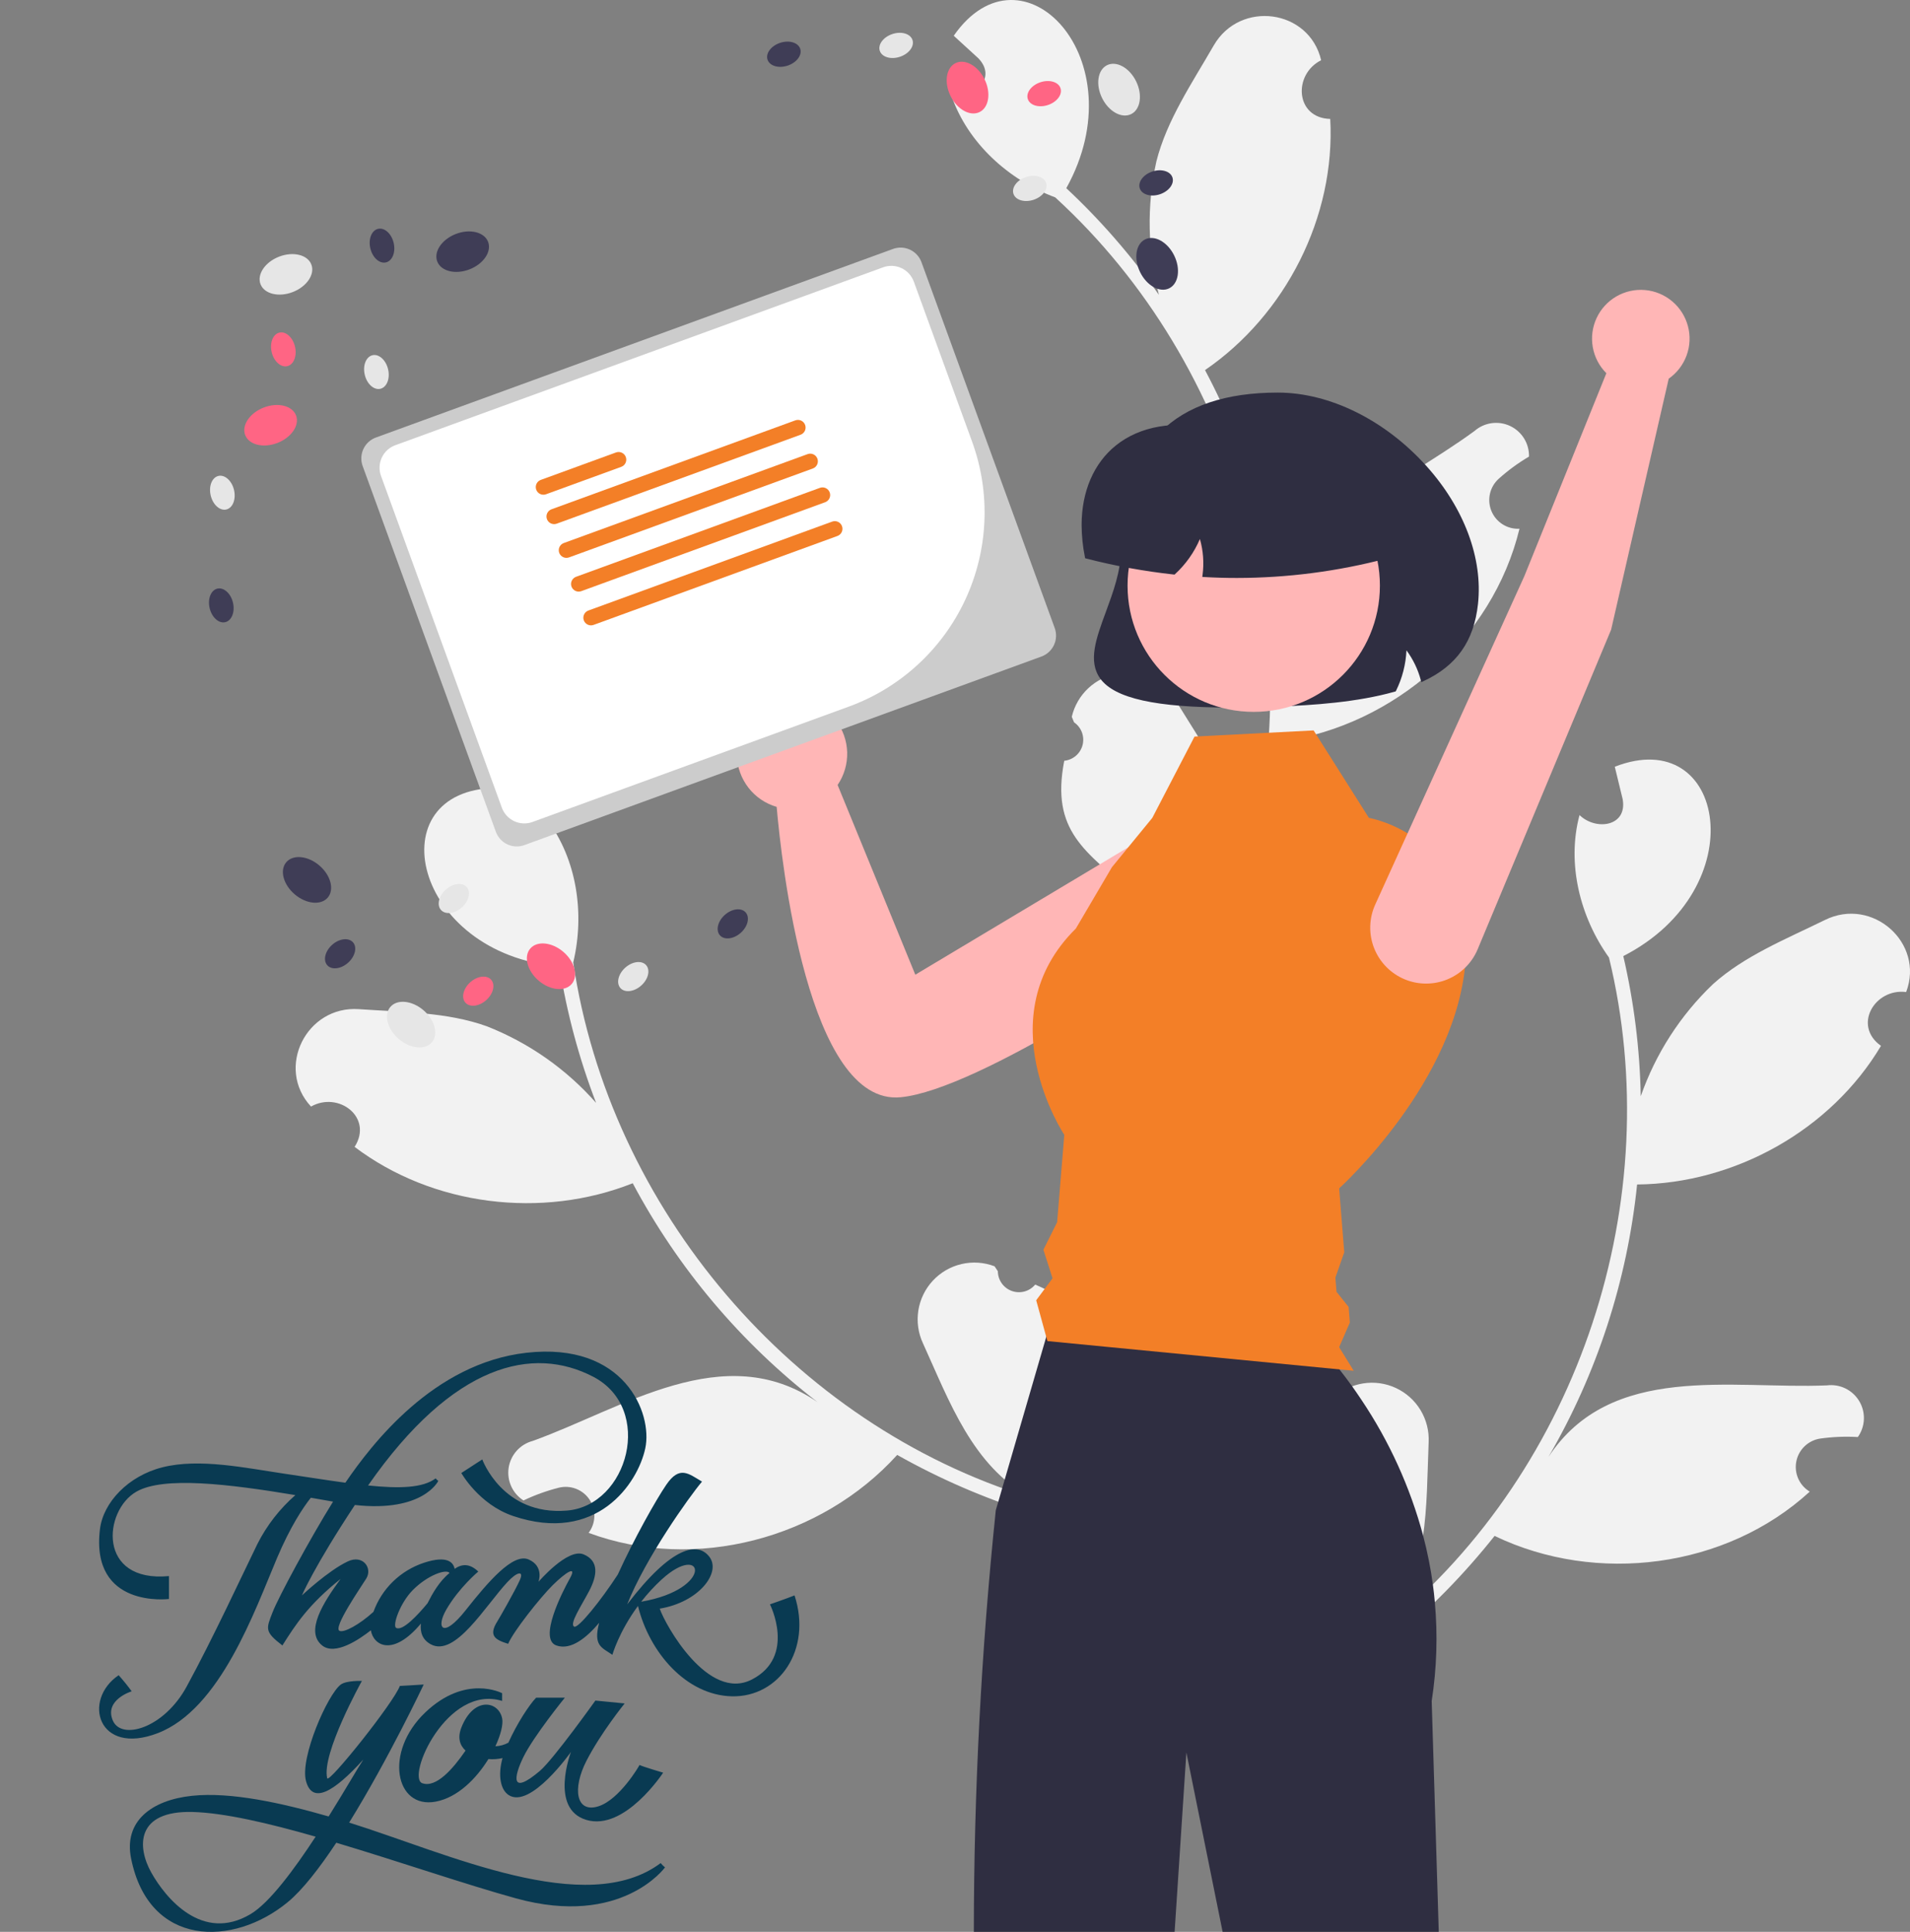 <svg width="270" height="273" viewBox="0 0 270 273" fill="none" xmlns="http://www.w3.org/2000/svg">
<rect x="0" y="0" width="270" height="273" fill="#808080" stroke="none"/>
<g clip-path="url(#clip0_444_1145)">
<path d="M184.134 202.121C184.674 202.409 185.289 202.525 185.897 202.452C186.504 202.379 187.074 202.121 187.53 201.713C187.986 201.304 188.306 200.766 188.446 200.17C188.586 199.574 188.539 198.95 188.312 198.381C188.373 198.079 188.416 197.861 188.477 197.559C189.645 196.469 191.111 195.752 192.688 195.501C194.265 195.25 195.881 195.476 197.329 196.15C198.777 196.824 199.991 197.915 200.815 199.283C201.639 200.651 202.036 202.235 201.955 203.83C201.585 212.828 202.03 222.538 196.051 229.792C223.337 207.487 235.778 169.489 227.446 135.314C223.357 129.614 221.449 122.043 223.283 115.182C225.584 117.42 230.069 116.819 229.384 112.943C229.016 111.412 228.636 109.885 228.268 108.353C243.984 102.218 248.087 125.595 229.471 135.112C230.981 141.61 231.808 148.247 231.939 154.917C234.04 148.903 237.539 143.474 242.147 139.077C246.608 135.058 252.508 132.696 257.996 129.999C264.674 126.71 272.086 133.231 269.457 140.193C265.011 139.624 261.865 144.939 265.899 147.796C258.814 159.7 245.227 167.267 231.423 167.387C230.027 180.97 225.753 194.1 218.886 205.901C227.704 192.487 244.77 196.349 258.257 195.778C259.151 195.665 260.06 195.815 260.871 196.21C261.682 196.605 262.36 197.227 262.824 198.001C263.287 198.775 263.516 199.667 263.481 200.569C263.446 201.47 263.15 202.342 262.628 203.078C260.854 202.974 259.074 203.046 257.314 203.294C256.486 203.417 255.717 203.793 255.111 204.37C254.505 204.948 254.092 205.698 253.93 206.519C253.767 207.341 253.862 208.192 254.202 208.957C254.542 209.722 255.11 210.363 255.829 210.792C243.998 221.642 225.666 223.974 211.277 217.051C207.024 222.411 202.224 227.315 196.957 231.682L175.566 221.482C175.603 221.208 175.651 220.929 175.695 220.659C177.616 221.727 179.66 222.557 181.782 223.128C179.5 214.426 176.957 209.329 184.133 202.121H184.134Z" fill="#F2F2F2"/>
<path d="M146.336 181.535C145.945 182.005 145.419 182.345 144.829 182.506C144.238 182.668 143.613 182.644 143.037 182.438C142.46 182.232 141.961 181.854 141.607 181.355C141.253 180.856 141.061 180.26 141.057 179.648C140.886 179.39 140.764 179.206 140.594 178.948C139.101 178.379 137.473 178.269 135.918 178.632C134.363 178.994 132.951 179.813 131.864 180.984C130.777 182.154 130.064 183.623 129.817 185.201C129.57 186.779 129.799 188.395 130.476 189.842C134.211 198.036 137.461 207.196 145.733 211.658C112.052 201.297 86.203 170.801 81.033 136.006C82.671 129.185 81.582 121.453 77.297 115.79C76.01 118.732 71.63 119.867 70.803 116.019C70.566 114.462 70.343 112.904 70.106 111.347C53.238 111.596 58.252 134.793 79.082 136.583C80.133 143.171 81.87 149.63 84.264 155.856C80.05 151.079 74.763 147.372 68.837 145.038C63.19 143 56.835 143.038 50.736 142.612C43.311 142.086 38.905 150.922 43.965 156.377C47.868 154.172 52.786 157.908 50.127 162.076C61.178 170.427 76.613 172.308 89.443 167.211C95.858 179.264 104.767 189.811 115.577 198.149C102.352 189.053 88.003 199.07 75.297 203.63C74.426 203.863 73.641 204.345 73.039 205.016C72.437 205.688 72.043 206.52 71.905 207.412C71.768 208.304 71.893 209.216 72.265 210.038C72.637 210.86 73.24 211.555 74.001 212.04C75.605 211.274 77.281 210.67 79.004 210.235C79.817 210.036 80.672 210.094 81.45 210.4C82.229 210.706 82.894 211.246 83.355 211.945C83.815 212.644 84.048 213.469 84.021 214.305C83.995 215.142 83.71 215.95 83.207 216.619C98.255 222.203 116.112 217.445 126.827 205.604C132.788 208.963 139.082 211.693 145.607 213.751L161.571 196.233C161.434 195.992 161.285 195.753 161.142 195.519C159.766 197.233 158.185 198.773 156.435 200.103C155.268 191.182 155.701 185.502 146.337 181.534L146.336 181.535Z" fill="#F2F2F2"/>
<path d="M150.445 107.51C151.053 107.448 151.629 107.201 152.092 106.802C152.556 106.402 152.886 105.87 153.037 105.276C153.188 104.683 153.153 104.058 152.937 103.485C152.721 102.913 152.334 102.42 151.829 102.075C151.71 101.79 151.626 101.585 151.508 101.3C151.869 99.744 152.687 98.332 153.856 97.244C155.026 96.156 156.493 95.442 158.071 95.193C159.648 94.945 161.264 95.174 162.711 95.85C164.158 96.526 165.37 97.62 166.191 98.989C170.9 106.665 176.68 114.477 175.76 123.834C185.979 90.099 175.13 51.616 149.165 27.893C142.594 25.442 136.791 20.221 134.489 13.502C137.647 14.077 141.035 11.076 138.306 8.241C137.147 7.175 135.98 6.12 134.821 5.053C144.448 -8.805 160.883 8.312 150.734 26.596C155.609 31.148 159.995 36.196 163.82 41.66C162.213 35.496 162.092 29.038 163.466 22.817C164.93 16.993 168.511 11.741 171.564 6.442C175.275 -0.014 185.062 1.266 186.759 8.511C182.752 10.519 183.103 16.686 188.044 16.807C188.797 30.642 181.735 44.501 170.343 52.3C176.755 64.355 180.524 77.638 181.401 91.265C181.245 75.211 197.564 68.899 208.442 60.902C209.122 60.309 209.959 59.927 210.853 59.802C211.746 59.678 212.656 59.816 213.472 60.2C214.288 60.584 214.975 61.197 215.449 61.965C215.923 62.733 216.163 63.622 216.14 64.524C214.609 65.427 213.171 66.48 211.849 67.667C211.23 68.231 210.8 68.972 210.619 69.789C210.438 70.607 210.514 71.46 210.837 72.232C211.159 73.005 211.713 73.658 212.421 74.104C213.13 74.549 213.959 74.764 214.795 74.72C211.02 90.326 197.102 102.487 181.299 104.764C180.755 111.587 179.504 118.334 177.566 124.898L154.123 128.361C154.001 128.113 153.885 127.855 153.771 127.606C155.961 127.422 158.12 126.97 160.201 126.261C153.456 120.309 148.504 117.496 150.444 107.51L150.445 107.51Z" fill="#F2F2F2"/>
<path d="M174.022 99.99C163.35 99.99 157.561 98.686 155.539 95.901C153.755 93.444 154.951 90.201 156.336 86.448C157.331 83.749 158.459 80.691 158.459 77.665C158.459 62.943 165.921 55.479 180.637 55.479C187.959 55.479 195.82 59.37 201.667 65.887C206.981 71.812 209.629 78.903 208.931 85.342C208.358 90.623 205.901 94.096 201.198 96.272L200.923 96.399L200.845 96.106C200.439 94.59 199.752 93.165 198.819 91.903C198.728 93.883 198.229 95.823 197.353 97.602L197.303 97.703L197.195 97.734C191.872 99.251 185.555 99.662 180.647 99.85C178.258 99.943 176.049 99.99 174.022 99.99Z" fill="#2F2E41"/>
<path d="M176.931 120.501C176.522 119.299 175.832 118.211 174.918 117.328C174.005 116.445 172.894 115.793 171.678 115.426C170.462 115.059 169.176 114.987 167.927 115.216C166.678 115.446 165.501 115.97 164.495 116.745L129.39 137.741L118.405 110.928C119.333 109.566 119.806 107.945 119.757 106.298C119.707 104.651 119.137 103.061 118.128 101.758C117.12 100.455 115.724 99.504 114.143 99.043C112.561 98.583 110.874 98.635 109.323 99.192C107.773 99.75 106.439 100.784 105.512 102.147C104.586 103.51 104.115 105.131 104.166 106.779C104.218 108.426 104.79 110.014 105.8 111.317C106.81 112.619 108.206 113.567 109.789 114.027C110.466 121.759 114.228 156.318 127.318 155.061C138.321 154.005 165.645 135.802 174.131 129.49C175.489 128.481 176.492 127.067 176.995 125.452C177.498 123.837 177.476 122.103 176.931 120.501Z" fill="#FFB6B6"/>
<path d="M203.385 273H172.831L167.707 247.657L166.045 273H137.663C137.674 253.098 138.711 233.21 140.768 213.415L141.12 212.217L141.676 210.299L142.027 209.095L147.901 188.919L148.365 187.318H183.731C185.766 189.23 187.644 191.304 189.344 193.519C189.921 194.254 190.522 195.049 191.139 195.906C191.567 196.513 192.011 197.151 192.454 197.819C196.395 203.688 199.341 210.167 201.172 216.995V217C201.483 218.168 201.759 219.364 201.998 220.586V220.591C202.213 221.677 202.401 222.779 202.549 223.906C202.661 224.727 202.758 225.558 202.829 226.4C203.254 231.062 203.105 235.759 202.386 240.385L203.385 273Z" fill="#2F2E41"/>
<path d="M41.388 41.271C43.372 40.502 44.548 38.76 44.013 37.379C43.479 35.998 41.437 35.502 39.453 36.27C37.469 37.039 36.294 38.781 36.828 40.162C37.362 41.543 39.404 42.039 41.388 41.271Z" fill="#E6E6E6"/>
<path d="M66.372 38.065C68.356 37.296 69.531 35.554 68.997 34.173C68.463 32.792 66.421 32.296 64.437 33.064C62.453 33.833 61.277 35.575 61.812 36.956C62.346 38.337 64.388 38.833 66.372 38.065Z" fill="#3F3D56"/>
<path d="M39.221 62.593C41.206 61.825 42.381 60.083 41.847 58.702C41.312 57.321 39.271 56.825 37.286 57.593C35.302 58.361 34.127 60.104 34.661 61.484C35.195 62.865 37.237 63.362 39.221 62.593Z" fill="#FF6584"/>
<path d="M31.994 71.999C32.904 71.784 33.391 70.548 33.081 69.239C32.772 67.93 31.783 67.043 30.872 67.258C29.962 67.474 29.475 68.71 29.785 70.019C30.095 71.328 31.084 72.215 31.994 71.999Z" fill="#E6E6E6"/>
<path d="M31.845 87.923C32.756 87.707 33.242 86.472 32.933 85.162C32.623 83.853 31.634 82.967 30.724 83.183C29.813 83.398 29.326 84.634 29.636 85.943C29.946 87.252 30.935 88.138 31.845 87.923Z" fill="#3F3D56"/>
<path d="M53.773 54.941C54.683 54.725 55.17 53.489 54.86 52.18C54.55 50.871 53.561 49.985 52.651 50.2C51.741 50.416 51.254 51.652 51.563 52.961C51.873 54.27 52.862 55.156 53.773 54.941Z" fill="#E6E6E6"/>
<path d="M40.615 51.744C41.525 51.529 42.012 50.293 41.702 48.984C41.392 47.675 40.403 46.788 39.493 47.004C38.583 47.219 38.096 48.455 38.406 49.764C38.715 51.073 39.704 51.96 40.615 51.744Z" fill="#FF6584"/>
<path d="M54.561 37.081C55.471 36.865 55.958 35.63 55.648 34.321C55.339 33.011 54.35 32.125 53.439 32.341C52.529 32.556 52.042 33.792 52.352 35.101C52.662 36.41 53.651 37.297 54.561 37.081Z" fill="#3F3D56"/>
<path d="M61.047 147.294C62.007 146.166 61.471 144.134 59.851 142.754C58.231 141.374 56.139 141.17 55.18 142.298C54.221 143.425 54.756 145.458 56.377 146.837C57.997 148.217 60.088 148.421 61.047 147.294Z" fill="#E6E6E6"/>
<path d="M46.333 126.843C47.293 125.715 46.757 123.683 45.137 122.303C43.517 120.923 41.425 120.719 40.466 121.847C39.507 122.974 40.042 125.007 41.663 126.386C43.283 127.766 45.374 127.97 46.333 126.843Z" fill="#3F3D56"/>
<path d="M80.823 139.047C81.782 137.92 81.246 135.887 79.626 134.507C78.006 133.128 75.915 132.923 74.955 134.051C73.996 135.178 74.532 137.211 76.152 138.591C77.772 139.97 79.863 140.175 80.823 139.047Z" fill="#FF6584"/>
<path d="M90.647 139.273C91.65 138.377 91.958 137.085 91.335 136.387C90.712 135.689 89.394 135.849 88.391 136.745C87.388 137.64 87.079 138.932 87.702 139.631C88.325 140.329 89.643 140.169 90.647 139.273Z" fill="#E6E6E6"/>
<path d="M104.715 131.822C105.718 130.926 106.027 129.634 105.404 128.936C104.781 128.237 103.463 128.398 102.459 129.293C101.456 130.189 101.148 131.481 101.771 132.179C102.394 132.878 103.712 132.717 104.715 131.822Z" fill="#3F3D56"/>
<path d="M65.282 128.237C66.285 127.341 66.594 126.049 65.971 125.351C65.348 124.653 64.029 124.813 63.026 125.709C62.023 126.604 61.715 127.896 62.338 128.595C62.961 129.293 64.279 129.133 65.282 128.237Z" fill="#E6E6E6"/>
<path d="M68.737 141.334C69.74 140.438 70.049 139.146 69.426 138.448C68.803 137.75 67.485 137.91 66.482 138.806C65.478 139.701 65.17 140.993 65.793 141.692C66.416 142.39 67.734 142.23 68.737 141.334Z" fill="#FF6584"/>
<path d="M49.207 136.047C50.21 135.151 50.519 133.859 49.896 133.161C49.273 132.463 47.955 132.623 46.951 133.519C45.948 134.415 45.64 135.707 46.263 136.405C46.886 137.103 48.204 136.943 49.207 136.047Z" fill="#3F3D56"/>
<path d="M159.896 16.128C161.224 15.475 161.54 13.397 160.601 11.487C159.662 9.577 157.824 8.558 156.496 9.211C155.167 9.865 154.852 11.943 155.791 13.853C156.73 15.763 158.568 16.782 159.896 16.128Z" fill="#E6E6E6"/>
<path d="M165.278 40.744C166.606 40.09 166.921 38.012 165.982 36.102C165.043 34.192 163.205 33.173 161.877 33.827C160.549 34.48 160.233 36.558 161.172 38.468C162.111 40.379 163.949 41.397 165.278 40.744Z" fill="#3F3D56"/>
<path d="M138.473 15.837C139.801 15.184 140.117 13.106 139.178 11.196C138.239 9.286 136.401 8.267 135.073 8.92C133.744 9.574 133.429 11.652 134.368 13.562C135.307 15.472 137.145 16.491 138.473 15.837Z" fill="#FF6584"/>
<path d="M127.213 8.026C128.489 7.602 129.285 6.539 128.991 5.651C128.697 4.762 127.423 4.386 126.147 4.809C124.87 5.232 124.074 6.296 124.369 7.184C124.663 8.072 125.937 8.449 127.213 8.026Z" fill="#E6E6E6"/>
<path d="M111.343 9.273C112.619 8.849 113.415 7.786 113.121 6.898C112.826 6.01 111.553 5.633 110.277 6.056C109 6.479 108.204 7.543 108.499 8.431C108.793 9.319 110.066 9.696 111.343 9.273Z" fill="#3F3D56"/>
<path d="M146.107 28.234C147.384 27.81 148.18 26.747 147.885 25.859C147.591 24.971 146.318 24.594 145.041 25.017C143.765 25.44 142.969 26.504 143.263 27.392C143.557 28.28 144.831 28.657 146.107 28.234Z" fill="#E6E6E6"/>
<path d="M148.137 14.841C149.414 14.418 150.21 13.355 149.916 12.466C149.621 11.578 148.348 11.201 147.071 11.625C145.795 12.048 144.999 13.111 145.293 14C145.588 14.888 146.861 15.265 148.137 14.841Z" fill="#FF6584"/>
<path d="M163.961 27.455C165.238 27.031 166.034 25.968 165.739 25.08C165.445 24.192 164.172 23.815 162.895 24.238C161.619 24.661 160.823 25.725 161.117 26.613C161.411 27.501 162.685 27.878 163.961 27.455Z" fill="#3F3D56"/>
<path d="M168.861 104.089L185.693 103.221L193.511 115.58C193.511 115.58 208.221 118.04 207.202 135.38C206.182 152.721 189.304 167.937 189.304 167.937L190.025 176.967L188.772 180.549L188.933 182.56L190.642 184.69L190.818 186.893L189.304 190.378L191.363 193.715L148.062 189.518L146.478 183.748L148.788 180.649L147.498 176.607L149.438 172.72L150.449 160.372C150.449 160.372 139.384 143.742 152.086 131.216L157.185 122.546L162.889 115.583L168.861 104.089Z" fill="#F37F27"/>
<path d="M177.229 100.599C187.079 100.599 195.065 92.611 195.065 82.757C195.065 72.903 187.079 64.914 177.229 64.914C167.378 64.914 159.393 72.903 159.393 82.757C159.393 92.611 167.378 100.599 177.229 100.599Z" fill="#FFB6B6"/>
<path d="M174.84 81.675C173.303 81.675 171.767 81.632 170.232 81.545L169.958 81.53L169.994 81.257C170.22 79.554 170.093 77.823 169.62 76.171C168.817 78.052 167.622 79.74 166.116 81.122L166.031 81.2L165.916 81.187C161.747 80.731 157.615 79.977 153.553 78.932L153.397 78.892L153.366 78.734C153.063 77.244 152.906 75.728 152.897 74.207C152.897 69.455 154.619 65.456 157.746 62.946C161.149 60.214 166.028 59.374 171.488 60.579H188.947C190.866 60.581 192.706 61.345 194.064 62.703C195.421 64.06 196.184 65.901 196.186 67.821V78.882L195.996 78.931C189.09 80.747 181.981 81.669 174.84 81.675Z" fill="#2F2E41"/>
<path d="M53.138 61.829C52.356 62.114 51.72 62.699 51.369 63.454C51.017 64.208 50.98 65.072 51.264 65.854L70.098 117.554C70.384 118.335 70.968 118.972 71.723 119.323C72.477 119.675 73.34 119.713 74.122 119.429L147.223 92.778C148.004 92.492 148.641 91.907 148.992 91.153C149.343 90.398 149.381 89.535 149.097 88.752L130.262 37.053C129.977 36.271 129.392 35.634 128.638 35.283C127.884 34.931 127.021 34.894 126.239 35.178L53.138 61.829Z" fill="#CCCCCC"/>
<path d="M120.017 99.846L75.272 116.16C74.43 116.465 73.501 116.425 72.689 116.046C71.877 115.668 71.248 114.983 70.941 114.141L53.858 67.25C53.552 66.408 53.593 65.479 53.971 64.667C54.349 63.855 55.034 63.226 55.875 62.918L124.845 37.773C125.687 37.467 126.616 37.508 127.427 37.886C128.239 38.264 128.868 38.95 129.176 39.791L137.43 62.448C140.069 69.718 139.718 77.738 136.453 84.749C133.189 91.76 127.278 97.19 120.017 99.846Z" fill="white"/>
<path d="M87.82 65.972L77.187 69.848C77.054 69.897 76.912 69.919 76.77 69.912C76.629 69.906 76.489 69.872 76.361 69.812C76.232 69.752 76.117 69.668 76.021 69.563C75.925 69.459 75.85 69.336 75.802 69.203C75.753 69.069 75.731 68.928 75.737 68.786C75.743 68.644 75.778 68.505 75.837 68.376C75.897 68.247 75.982 68.132 76.087 68.036C76.191 67.94 76.314 67.865 76.447 67.817L87.08 63.94C87.349 63.842 87.647 63.855 87.906 63.976C88.166 64.097 88.367 64.316 88.465 64.586C88.564 64.855 88.551 65.153 88.43 65.412C88.309 65.672 88.089 65.874 87.82 65.972Z" fill="#F37F27"/>
<path d="M113.169 61.436L78.701 74.003C78.567 74.052 78.425 74.074 78.284 74.068C78.142 74.062 78.002 74.028 77.874 73.968C77.745 73.908 77.629 73.823 77.533 73.718C77.437 73.614 77.362 73.491 77.314 73.358C77.265 73.224 77.243 73.082 77.25 72.94C77.256 72.798 77.29 72.659 77.35 72.53C77.41 72.401 77.495 72.286 77.6 72.19C77.704 72.094 77.827 72.02 77.96 71.971L112.429 59.405C112.562 59.356 112.704 59.334 112.846 59.34C112.988 59.346 113.127 59.38 113.255 59.441C113.384 59.5 113.5 59.585 113.596 59.69C113.691 59.794 113.766 59.917 113.814 60.05C113.863 60.184 113.885 60.325 113.879 60.467C113.873 60.609 113.839 60.748 113.779 60.877C113.719 61.006 113.634 61.121 113.53 61.217C113.425 61.313 113.302 61.388 113.169 61.436Z" fill="#F37F27"/>
<path d="M114.906 66.205L80.438 78.772C80.305 78.82 80.163 78.842 80.021 78.836C79.879 78.83 79.74 78.796 79.612 78.736C79.483 78.676 79.367 78.591 79.271 78.487C79.175 78.382 79.101 78.259 79.052 78.126C79.004 77.993 78.982 77.851 78.988 77.709C78.994 77.567 79.028 77.428 79.088 77.299C79.148 77.171 79.233 77.055 79.337 76.959C79.442 76.863 79.564 76.789 79.698 76.74L114.166 64.174C114.435 64.076 114.732 64.089 114.992 64.21C115.252 64.331 115.452 64.55 115.55 64.82C115.649 65.089 115.636 65.386 115.515 65.646C115.394 65.906 115.175 66.107 114.906 66.205Z" fill="#F37F27"/>
<path d="M116.644 70.974L82.175 83.54C82.042 83.589 81.9 83.611 81.758 83.605C81.616 83.599 81.477 83.565 81.348 83.505C81.219 83.445 81.104 83.361 81.008 83.256C80.912 83.151 80.837 83.029 80.788 82.895C80.74 82.762 80.718 82.62 80.724 82.478C80.73 82.336 80.764 82.197 80.825 82.068C80.885 81.939 80.969 81.824 81.074 81.728C81.179 81.632 81.302 81.557 81.435 81.509L115.904 68.942C116.037 68.894 116.179 68.872 116.32 68.878C116.462 68.884 116.601 68.918 116.73 68.978C116.859 69.038 116.974 69.123 117.07 69.228C117.166 69.332 117.24 69.455 117.289 69.588C117.338 69.721 117.36 69.863 117.353 70.005C117.347 70.147 117.313 70.286 117.253 70.415C117.193 70.543 117.109 70.659 117.004 70.755C116.9 70.851 116.777 70.925 116.644 70.974Z" fill="#F37F27"/>
<path d="M118.381 75.743L83.912 88.309C83.643 88.407 83.346 88.395 83.086 88.274C82.826 88.153 82.625 87.933 82.527 87.664C82.429 87.394 82.442 87.097 82.563 86.837C82.684 86.577 82.903 86.376 83.172 86.278L117.641 73.711C117.774 73.663 117.916 73.641 118.058 73.647C118.199 73.653 118.339 73.687 118.467 73.747C118.596 73.807 118.712 73.892 118.807 73.996C118.903 74.101 118.978 74.224 119.026 74.357C119.075 74.49 119.097 74.632 119.091 74.774C119.085 74.916 119.051 75.055 118.991 75.184C118.931 75.312 118.846 75.428 118.741 75.524C118.637 75.62 118.514 75.694 118.381 75.743Z" fill="#F37F27"/>
<path d="M227.75 88.987L208.878 134.164C208.073 136.076 206.549 137.594 204.634 138.391C202.72 139.189 200.569 139.201 198.645 138.426C197.65 138.025 196.747 137.425 195.992 136.664C195.236 135.902 194.643 134.995 194.249 133.996C193.855 132.998 193.669 131.93 193.701 130.858C193.733 129.785 193.984 128.73 194.437 127.757L215.478 81.431L227.077 52.742C226.075 51.742 225.405 50.457 225.158 49.063C224.91 47.668 225.098 46.232 225.696 44.948C226.293 43.664 227.271 42.595 228.497 41.887C229.723 41.178 231.137 40.865 232.547 40.988C233.958 41.112 235.296 41.667 236.38 42.578C237.464 43.488 238.241 44.711 238.606 46.079C238.972 47.447 238.907 48.895 238.421 50.225C237.936 51.555 237.052 52.703 235.892 53.514L227.75 88.987Z" fill="#FFB6B6"/>
<g clip-path="url(#clip1_444_1145)">
<path d="M112.318 225.457C111.04 225.963 108.843 226.721 108.843 226.721C108.843 226.721 112.577 234.101 106.289 237.341C100.106 240.527 94.026 229.604 93.26 227.328C98.778 226.418 101.946 222.271 100.311 220.046C98.676 217.821 94.997 218.428 88.662 226.721C91.216 220.248 97.398 211.55 99.238 209.376C97.347 208.263 96.07 207.049 94.18 209.831C92.724 211.971 89.696 217.331 87.331 222.51C84.989 226.113 81.739 230.17 81.167 229.873C80.452 229.503 82.154 226.974 83.278 224.844C84.402 222.714 84.744 220.596 82.496 219.658C80.247 218.719 76.125 223.535 76.125 223.535C76.125 223.535 76.943 221.345 74.729 220.38C72.516 219.415 69.007 223.535 65.804 227.581C62.602 231.627 61.582 230.075 63.08 227.48C64.883 224.357 67.611 222.085 67.611 222.085C66.338 220.871 65.238 221.031 64.268 221.703C64.098 220.839 63.285 219.745 59.947 220.839C58.3 221.381 56.8 222.288 55.56 223.491C54.321 224.694 53.375 226.16 52.794 227.779C50.883 229.527 48.631 230.781 47.991 230.464C47.072 230.009 50.853 224.547 51.772 223.08C52.692 221.614 51.312 219.642 49.166 220.653C46.397 221.952 42.678 225.457 42.678 225.457C42.678 225.457 44.403 221.387 50.166 212.681C59.839 213.753 61.958 209.274 61.958 209.274C61.815 209.177 61.689 209.058 61.584 208.92C59.767 210.282 56.489 210.381 52.032 209.922C64.1 192.594 75.381 190.138 83.861 194.558C92.496 199.059 88.817 212.764 80.131 213.472C71.053 214.212 68.175 206.24 68.175 206.24L65.212 208.162C65.212 208.162 67.705 212.6 72.518 214.23C84.321 218.226 90.145 209.679 91.218 204.672C92.283 199.696 88.255 189.602 74.409 191.17C61.292 192.655 52.541 204.078 48.821 209.533C46.242 209.183 43.366 208.724 40.237 208.263C34.752 207.454 28.18 206.038 22.968 207.353C18.135 208.566 14.589 212.309 14.129 216.102C12.762 227.367 23.888 225.963 23.888 225.963V222.726C13.72 223.687 14.605 213.46 19.289 210.792C23.121 208.607 32.267 209.703 41.754 211.283C39.538 213.22 37.719 215.56 36.393 218.175C34.145 222.777 30.133 231.463 26.379 238.353C23.164 244.249 17.182 245.959 15.956 243.157C14.679 240.218 18.613 239.01 18.613 239.01C18.04 238.221 17.426 237.461 16.773 236.735C11.613 240.224 13.81 248.178 22.291 244.927C31.131 241.539 35.984 227.682 39.152 220.198C41.037 215.748 42.813 213.083 43.941 211.655L47.082 212.204C43.779 217.511 39.357 225.716 38.539 227.822C37.62 230.185 37.364 230.565 39.919 232.531C41.809 229.543 43.597 226.772 48.145 223.131C45.692 226.469 43.086 230.565 45.539 232.531C47.378 234.004 50.808 231.663 52.424 230.391C52.8 232.578 55.551 234.153 59.498 229.44C59.371 230.654 59.702 231.726 60.9 232.369C64.341 234.222 68.598 226.94 71.731 223.57C73.125 222.069 74.116 221.917 73.468 223.333C72.765 224.875 70.658 228.562 70.301 229.133C69.023 231.166 69.994 231.728 71.833 232.3C72.549 230.581 76.33 225.795 78.136 224.007C79.943 222.219 81.643 221.108 80.554 223.064C79.465 225.02 76.093 231.627 78.647 232.531C80.719 233.267 82.968 231.386 84.695 229.333C83.853 232.582 85.03 232.796 86.567 233.852C86.567 233.852 87.47 230.634 90.184 226.948C91.79 233.508 97.002 239.571 103.468 239.718C110.121 239.864 114.821 233.144 112.318 225.457ZM60.444 226.558C59.093 228.188 56.906 230.561 55.995 230.043C55.445 229.729 56.53 226.554 58.343 224.715C60.429 222.599 63.094 221.67 63.55 222.287C62.093 223.463 61.116 225.218 60.444 226.552V226.558ZM93.566 223.181C99.493 217.766 101.071 224.553 90.638 226.351C91.523 225.214 92.503 224.152 93.566 223.175V223.181Z" fill="#093A52"/>
<path d="M93.394 263.284C82.851 271.159 63.272 261.915 49.358 257.562C54.94 248.546 59.896 238.049 59.896 238.049C59.896 238.049 57.629 238.201 56.524 238.252C55.62 240.663 46.456 252.112 46.254 251.299C45.402 247.876 51.159 237.544 51.159 237.544C51.159 237.544 48.976 237.453 48.161 238.065C46.322 239.451 42.371 248.382 43.256 251.687C44.141 254.993 47.139 253.306 51.363 248.653C50.621 249.766 48.764 253.01 46.458 256.696C39.818 254.788 32.627 253.198 27.145 253.777C21.374 254.384 17.489 257.408 18.527 262.611C21.043 275.219 32.97 275.152 40.666 268.813C42.776 267.077 45.163 263.984 47.538 260.41C56.411 263.06 65.81 266.304 72.957 268.275C87.876 272.387 94.008 263.891 94.008 263.891C93.782 263.711 93.577 263.507 93.394 263.284ZM35.422 270.494C28.613 274.539 23.432 268.269 21.388 264.627C19.344 260.986 19.212 255.84 27.247 256.063C31.707 256.188 37.92 257.632 44.619 259.552C41.566 264.219 38.085 268.908 35.422 270.494Z" fill="#093A52"/>
<path d="M70.983 240.37V239.281C70.983 239.281 65.847 236.526 60.1 242.012C54.261 247.587 55.86 255.666 61.582 254.604C64.703 254.026 67.351 251.323 69.042 248.586C69.71 248.643 70.384 248.596 71.038 248.447C70.356 250.892 70.752 252.917 71.903 253.67C74.993 255.693 80.715 247.575 80.715 247.575C80.715 247.575 77.625 255.616 82.888 257.183C88.322 258.802 93.744 250.508 93.744 250.508C93.744 250.508 90.985 249.699 90.398 249.422C90.398 249.497 87.578 254.327 84.574 255.268C81.431 256.249 80.869 252.784 82.912 248.815C84.956 244.846 88.304 240.724 88.304 240.724L84.165 240.319C84.165 240.319 78.212 248.653 76.321 250.255C72.113 253.821 72.643 251.064 73.971 248.333C75.42 245.354 79.847 239.914 79.847 239.914H75.786C74.807 240.926 73.084 243.556 71.866 246.27C71.3 246.577 70.671 246.751 70.027 246.78C70.785 245.162 71.145 243.699 70.991 242.872C70.531 240.394 66.98 239.662 65.218 244.136C64.646 245.59 65.013 246.659 65.811 247.387C64.055 249.95 61.664 252.693 59.7 252.001C57.392 251.192 63.166 237.966 70.983 240.37Z" fill="#093A52"/>
</g>
</g>
<defs>
<clipPath id="clip0_444_1145">
<rect width="270" height="273" fill="white"/>
</clipPath>
<clipPath id="clip1_444_1145">
<rect width="99" height="82" fill="white" transform="translate(14 191)"/>
</clipPath>
</defs>
</svg>
